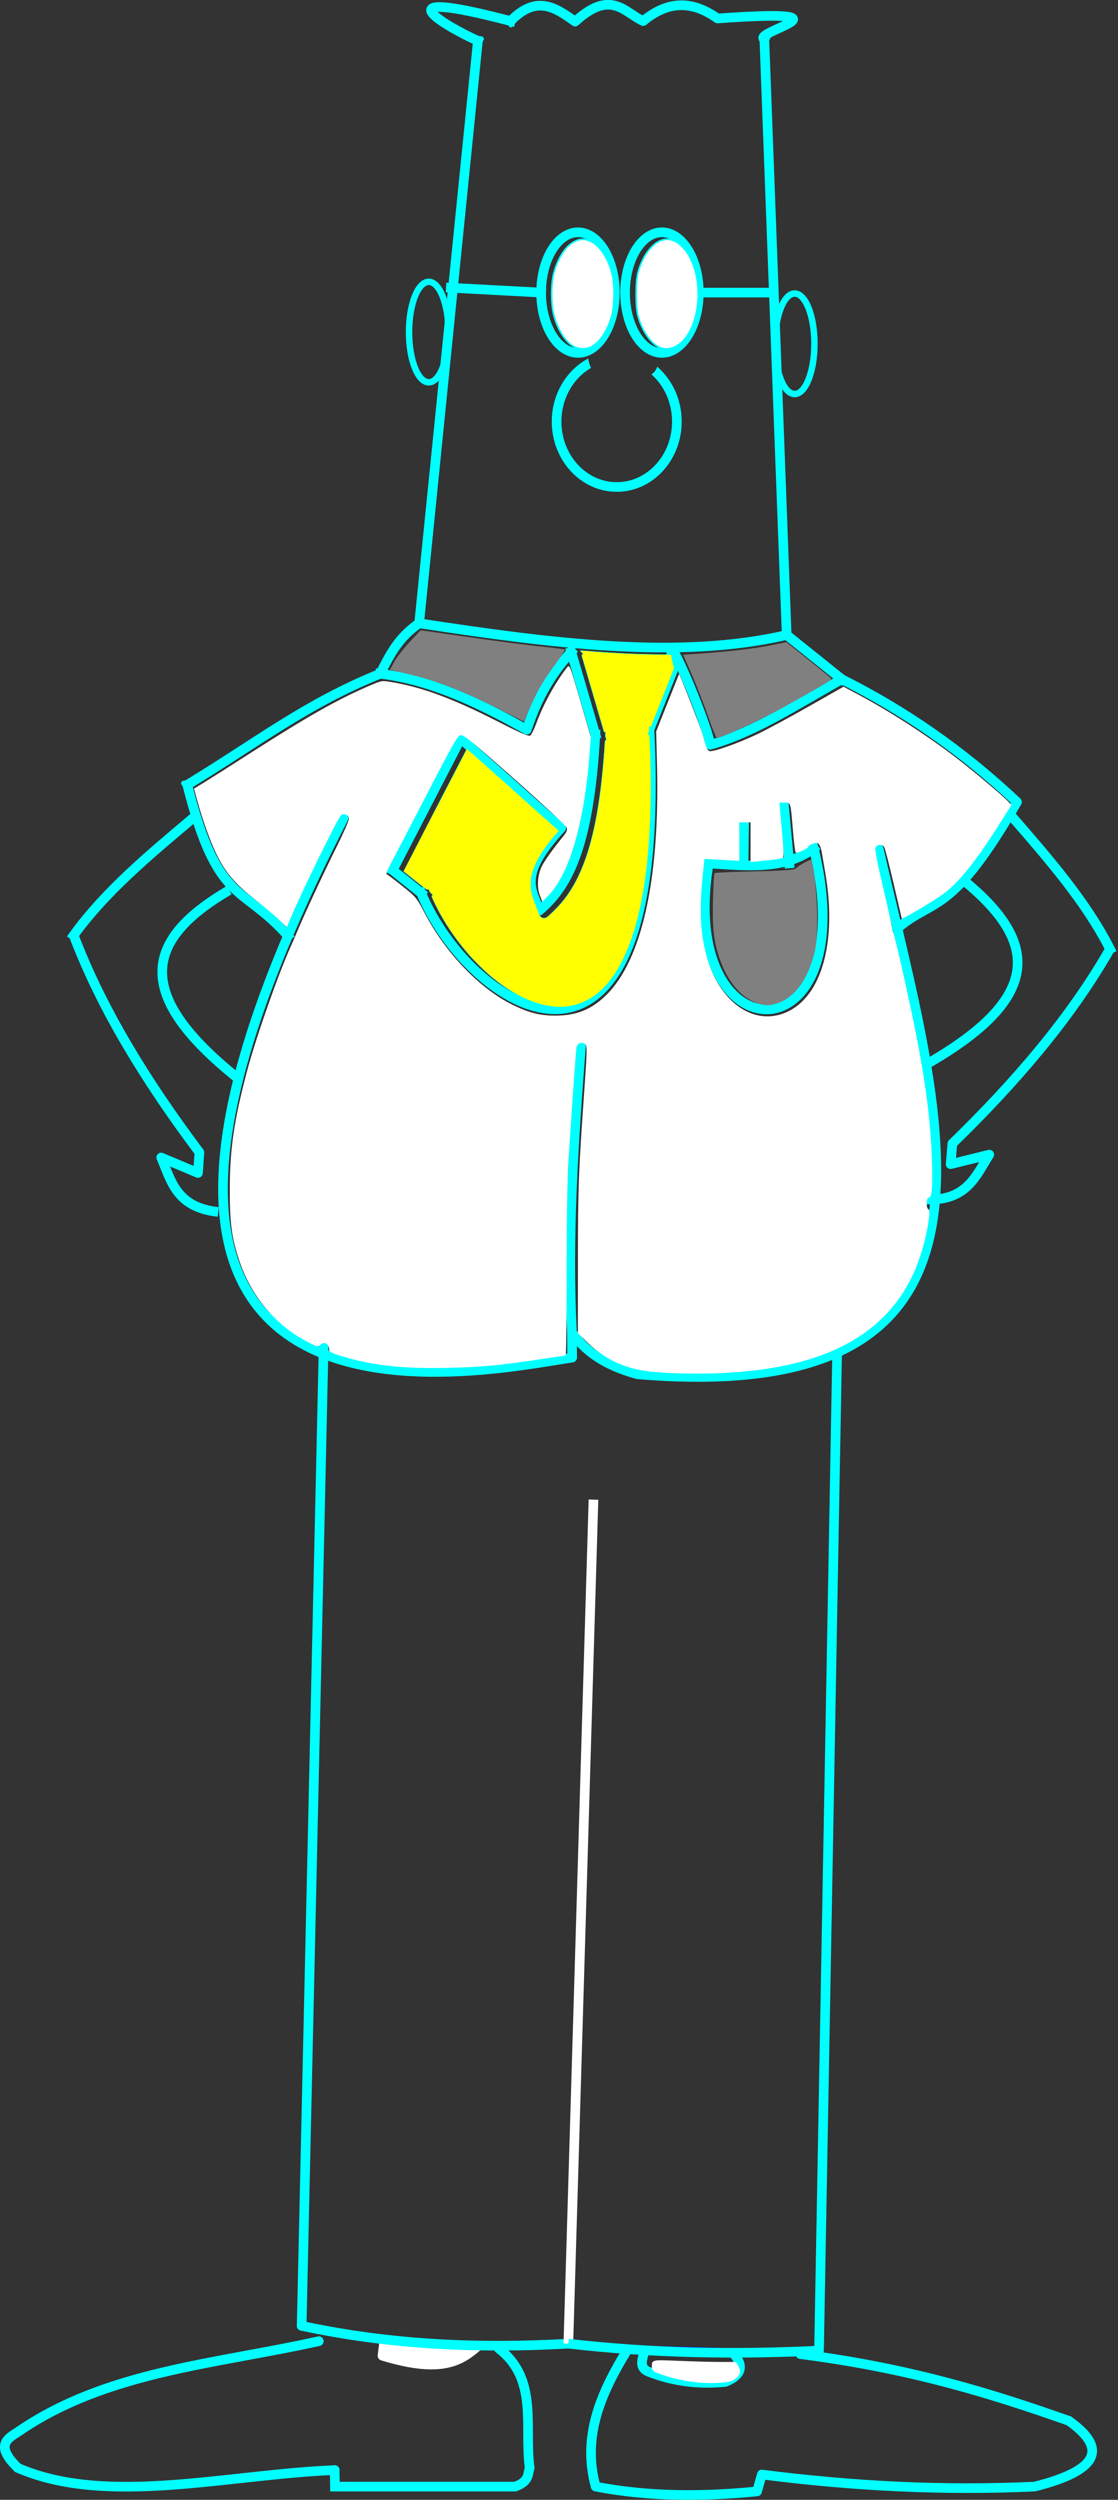 <?xml version="1.0" encoding="UTF-8" standalone="no"?>
<!-- Created with Inkscape (http://www.inkscape.org/) -->

<svg
   width="48.993mm"
   height="109.462mm"
   viewBox="0 0 48.993 109.462"
   version="1.1"
   id="svg1"
   inkscape:version="1.3.2 (091e20e, 2023-11-25, custom)"
   sodipodi:docname="milliberto.svg"
   xmlns:inkscape="http://www.inkscape.org/namespaces/inkscape"
   xmlns:sodipodi="http://sodipodi.sourceforge.net/DTD/sodipodi-0.dtd"
   xmlns="http://www.w3.org/2000/svg"
   xmlns:svg="http://www.w3.org/2000/svg">
  <rect x="0" y="0" width="48.993" height="109.462" fill="#333333" stroke="none"/>
  <sodipodi:namedview
     id="namedview1"
     pagecolor="#000000"
     bordercolor="#000000"
     borderopacity="0.247"
     inkscape:showpageshadow="2"
     inkscape:pageopacity="0.0"
     inkscape:pagecheckerboard="0"
     inkscape:deskcolor="#000000"
     inkscape:document-units="mm"
     inkscape:zoom="1.072587"
     inkscape:cx="-8.3909279"
     inkscape:cy="27.96976"
     inkscape:window-width="2400"
     inkscape:window-height="1494"
     inkscape:window-x="-11"
     inkscape:window-y="-11"
     inkscape:window-maximized="1"
     inkscape:current-layer="layer1" />
  <defs
     id="defs1">
    <clipPath
       clipPathUnits="userSpaceOnUse"
       id="clipPath47">
      <path
         id="path48"
         style="fill:#ff0000;fill-opacity:1;fill-rule:nonzero;stroke:none"
         d="M 88.299,61.197 V 84.402 H 109.781 V 61.197 h -4.791 c 1.819,1.907 0.548,4.656 -2.865,4.436 -0.193,0.173 -0.394,0.317 -0.604,0.426 -0.566,5.173 -5.999,4.789 -5.807,-0.797 6.28e-4,-0.018 0.001,-0.036 0.002,-0.055 -0.659,-0.564 -1.189,-1.507 -1.4,-2.863 -0.269,-0.091 -0.54,-0.177 -0.812,-0.258 C 92.73,61.857 92.098,61.549 91.596,61.197 Z m 6.268,1.234 c 0.043,0.028 0.087,0.055 0.137,0.078 0.07,0.033 -0.071,-0.046 -0.137,-0.078 z" />
    </clipPath>
  </defs>
  <g
     inkscape:label="Layer 1"
     inkscape:groupmode="layer"
     id="layer1"
     transform="translate(-110.331,-30.427)">
    <path
       style="fill:none;stroke:#00ffff;stroke-width:0.422;stroke-linecap:round"
       d="m 111.112,138.491 c 3.882,1.69 9.156,0.288 13.886,0.097"
       id="path1"
       sodipodi:nodetypes="cc" />
    <path
       style="fill:none;stroke:#00ffff;stroke-width:0.422;stroke-linecap:round"
       d="m 111.112,138.491 c -0.988,-0.958 -0.495,-1.265 0,-1.571 3.852,-2.666 8.665,-2.968 13.19,-3.978"
       id="path2"
       sodipodi:nodetypes="ccc" />
    <path
       style="fill:none;stroke:#00ffff;stroke-width:0.422;stroke-linecap:round"
       d="m 124.998,138.588 0.011,0.723 h 7.894 c 0.633,-0.229 0.545,-0.534 0.638,-0.82 -0.242,-1.808 0.396,-3.887 -1.355,-5.228"
       id="path3"
       sodipodi:nodetypes="ccccc" />
    <path
       style="fill:#ffffff;stroke:#ffffff;stroke-width:0.422;stroke-linecap:butt;stroke-linejoin:round"
       d="m 127.18,132.865 -0.087,0.715 c 2.623,0.802 3.455,0.21 4.203,-0.447"
       id="path6"
       sodipodi:nodetypes="ccc" />
    <path
       style="fill:none;stroke:#00ffff;stroke-width:0.422;stroke-linecap:round"
       d="m 123.55,132.271 c 3.979,0.853 7.859,0.998 11.687,0.78"
       id="path5"
       sodipodi:nodetypes="cc" />
    <path
       style="fill:#0000ff;stroke:#ffffff;stroke-width:0.422;stroke-linecap:butt;stroke-linejoin:round"
       d="m 136.338,96.093 -1.101,36.958"
       id="path8" />
    <path
       style="fill:none;stroke:#00ffff;stroke-width:0.422;stroke-linecap:butt;stroke-linejoin:round"
       d="m 137.804,133.352 c -1.134,1.854 -1.978,3.764 -1.369,5.958"
       id="path9"
       sodipodi:nodetypes="cc" />
    <path
       style="fill:none;stroke:#00ffff;stroke-width:0.422;stroke-linecap:butt;stroke-linejoin:round"
       d="m 138.754,134.282 c 1.05,0.412 2.171,0.568 3.371,0.443 0.822,-0.34 0.751,-0.786 0.322,-1.276"
       id="path10"
       sodipodi:nodetypes="ccc" />
    <path
       style="fill:none;stroke:#00ffff;stroke-width:0.422;stroke-linecap:butt;stroke-linejoin:round"
       d="m 138.754,134.282 c -0.46,-0.185 -0.254,-0.585 -0.174,-0.943"
       id="path11"
       sodipodi:nodetypes="cc" />
    <path
       style="fill:none;stroke:#00ffff;stroke-width:0.422;stroke-linecap:round;stroke-linejoin:round"
       d="m 136.435,139.31 c 2.333,0.451 4.695,0.445 7.072,0.211 l 0.209,-0.74 c 3.984,0.511 7.968,0.715 11.953,0.529 2.983,-0.751 3.105,-1.744 1.498,-2.881"
       id="path12"
       sodipodi:nodetypes="ccccc" />
    <path
       style="fill:none;stroke:#00ffff;stroke-width:0.422;stroke-linecap:round;stroke-linejoin:round"
       d="m 145.407,133.509 c 4.877,0.628 8.407,1.742 11.759,2.92"
       id="path13"
       sodipodi:nodetypes="cc" />
    <path
       style="fill:#0000ff;stroke:#00ffff;stroke-width:0.422;stroke-linecap:butt;stroke-linejoin:round"
       d="m 135.237,133.051 c 3.574,0.413 7.268,0.49 11.056,0.301"
       id="path7"
       sodipodi:nodetypes="cc" />
    <path
       style="fill:none;stroke:#00ffff;stroke-width:0.422;stroke-linecap:round;stroke-linejoin:round"
       d="m 124.513,89.392 -0.963,42.879"
       id="path14" />
    <path
       style="fill:none;stroke:#00ffff;stroke-width:0.422;stroke-linecap:round;stroke-linejoin:round"
       d="m 146.222,133.356 0.793,-43.686"
       id="path15" />
    <path
       style="fill:none;stroke:#00ffff;stroke-width:0.422;stroke-linecap:round;stroke-linejoin:round"
       d="m 135.788,76.252 c -0.318,4.177 -0.609,8.353 -0.391,12.53 0.745,1.031 1.763,1.515 2.87,1.822 17.66,1.483 13.241,-11.329 10.57,-23.009"
       id="path16"
       sodipodi:nodetypes="cccc" />
    <path
       style="fill:none;stroke:#00ffff;stroke-width:0.422;stroke-linecap:round;stroke-linejoin:round"
       d="m 135.397,88.781 0.007,1.093 c -4.004,0.588 -24.909,5.259 -10.02,-23.615"
       id="path18"
       sodipodi:nodetypes="ccc" />
    <path
       style="fill:none;stroke:#00ffff;stroke-width:0.422;stroke-linecap:butt;stroke-linejoin:round"
       d="m 119.892,83.496 c -1.843,-0.2 -2.054,-1.361 -2.497,-2.384 l 1.611,0.677 0.064,-0.902 c -2.326,-3.1 -4.275,-6.253 -5.509,-9.504"
       id="path19"
       sodipodi:nodetypes="ccccc" />
    <path
       style="fill:none;stroke:#00ffff;stroke-width:0.422;stroke-linecap:butt;stroke-linejoin:round"
       d="m 120.779,77.663 c -4.635,-3.692 -4.13,-6.081 -0.407,-8.257"
       id="path20"
       sodipodi:nodetypes="cc" />
    <path
       style="fill:none;stroke:#00ffff;stroke-width:0.422;stroke-linecap:square;stroke-linejoin:round"
       d="m 113.56,71.382 c 1.366,-1.894 3.272,-3.488 5.172,-5.086"
       id="path21"
       sodipodi:nodetypes="cc" />
    <g
       id="g28"
       transform="matrix(0.261,0.041,-0.041,0.261,118.832,22.336)">
      <path
         style="fill:none;stroke:#00ffff;stroke-width:1.594;stroke-linecap:butt;stroke-linejoin:round"
         d="m 155.325,207.839 c 6.965,-0.757 7.763,-5.142 9.439,-9.011 l -6.088,2.557 -0.244,-3.409 c 8.79,-11.717 16.156,-23.632 20.822,-35.921"
         id="path19-4"
         sodipodi:nodetypes="ccccc" />
      <path
         style="fill:none;stroke:#00ffff;stroke-width:1.594;stroke-linecap:butt;stroke-linejoin:round"
         d="m 151.972,185.796 c 17.516,-13.956 15.608,-22.984 1.537,-31.209"
         id="path20-1"
         sodipodi:nodetypes="cc" />
      <path
         style="fill:none;stroke:#00ffff;stroke-width:1.594;stroke-linecap:square;stroke-linejoin:round"
         d="M 179.255,162.055 C 174.09,154.898 166.887,148.873 159.708,142.834"
         id="path21-1"
         sodipodi:nodetypes="cc" />
    </g>
    <path
       style="fill:none;stroke:#00ffff;stroke-width:0.422;stroke-linecap:square;stroke-linejoin:round"
       d="m 122.948,71.408 c -2.02,-2.287 -3.078,-1.335 -4.41,-6.615"
       id="path22"
       sodipodi:nodetypes="cc" />
    <path
       style="fill:none;stroke:#00ffff;stroke-width:0.422;stroke-linecap:square;stroke-linejoin:round"
       d="m 118.539,64.793 c 2.996,-1.812 5.214,-3.565 8.452,-4.864 0.405,-0.782 0.774,-1.575 1.709,-2.21"
       id="path23"
       sodipodi:nodetypes="ccc" />
    <path
       style="fill:none;stroke:#00ffff;stroke-width:0.422;stroke-linecap:square;stroke-linejoin:round"
       d="m 126.99,59.929 c 2.233,0.269 4.342,1.278 6.424,2.449 0.379,-1.135 0.905,-2.271 1.948,-3.406"
       id="path24"
       sodipodi:nodetypes="ccc" />
    <path
       style="fill:none;stroke:#00ffff;stroke-width:0.422;stroke-linecap:square;stroke-linejoin:round"
       d="m 127.537,68.529 2.984,-5.764 4.403,3.918 c -1.991,2.15 -1.225,2.743 -0.963,3.622 1.144,-0.985 2.173,-2.534 2.46,-7.717"
       id="path4"
       sodipodi:nodetypes="ccccc" />
    <path
       style="fill:none;stroke:#00ffff;stroke-width:0.422;stroke-linecap:square;stroke-linejoin:round"
       d="m 128.79,69.531 c 2.194,5.308 10.892,10.615 10.001,-7.165"
       id="path17"
       sodipodi:nodetypes="cc" />
    <path
       style="fill:none;stroke:#00ffff;stroke-width:0.422;stroke-linecap:square;stroke-linejoin:round"
       d="m 127.537,68.529 1.253,1.002"
       id="path25" />
    <path
       style="fill:none;stroke:#00ffff;stroke-width:0.422;stroke-linecap:square;stroke-linejoin:round"
       d="m 136.422,62.589 -1.059,-3.617"
       id="path26" />
    <path
       style="fill:none;stroke:#00ffff;stroke-width:0.422;stroke-linecap:square;stroke-linejoin:round"
       d="m 138.791,62.367 1.093,-2.745"
       id="path27" />
    <path
       style="fill:none;stroke:#00ffff;stroke-width:0.422;stroke-linecap:square;stroke-linejoin:round"
       d="m 139.884,59.622 c -0.704,-2.629 1.451,2.516 1.572,3.417 1.966,-0.554 3.854,-1.807 5.764,-2.87 2.706,1.352 5.275,3.113 7.677,5.376 -2.884,5.021 -3.67,4.185 -5.239,5.533"
       id="path28"
       sodipodi:nodetypes="ccccc" />
    <path
       style="fill:none;stroke:#00ffff;stroke-width:0.422;stroke-linecap:square;stroke-linejoin:round"
       d="m 141.388,68.233 c -1.447,8.595 6.871,8.671 4.602,-0.66"
       id="path29"
       sodipodi:nodetypes="cc" />
    <path
       style="fill:none;stroke:#00ffff;stroke-width:0.422;stroke-linecap:square;stroke-linejoin:round"
       d="m 141.388,68.233 c 1.663,0.112 3.351,0.288 4.602,-0.66"
       id="path30"
       sodipodi:nodetypes="cc" />
    <path
       style="fill:none;stroke:#00ffff;stroke-width:0.422;stroke-linecap:square;stroke-linejoin:round"
       d="m 142.914,68.233 0.023,-1.594"
       id="path31" />
    <path
       style="fill:none;stroke:#00ffff;stroke-width:0.422;stroke-linecap:square;stroke-linejoin:round"
       d="m 144.691,65.75 0.228,2.483"
       id="path32" />
    <path
       style="fill:none;stroke:#00ffff;stroke-width:0.422;stroke-linecap:square;stroke-linejoin:round"
       d="m 147.22,60.168 c -0.554,-0.445 -0.985,-0.791 -2.415,-1.936 -4.717,1.094 -10.375,0.363 -16.106,-0.513"
       id="path33"
       sodipodi:nodetypes="ccc" />
    <ellipse
       style="fill:none;stroke:#00ffff;stroke-width:1.594;stroke-linecap:square;stroke-linejoin:round"
       id="path34"
       cx="99.04"
       cy="72.799"
       rx="9.945"
       ry="10.806"
       clip-path="url(#clipPath47)"
       transform="matrix(0.265,0,0,0.265,111.112,29.596)" />
    <ellipse
       style="fill:none;stroke:#00ffff;stroke-width:0.422;stroke-linecap:square;stroke-linejoin:round"
       id="path49"
       cx="135.66"
       cy="43.239"
       rx="1.615"
       ry="2.64" />
    <ellipse
       style="fill:none;stroke:#00ffff;stroke-width:0.282;stroke-linecap:square;stroke-linejoin:round"
       id="path49-49"
       cx="129.121"
       cy="44.968"
       rx="0.865"
       ry="2.2" />
    <ellipse
       style="fill:none;stroke:#00ffff;stroke-width:0.282;stroke-linecap:square;stroke-linejoin:round"
       id="path49-49-2"
       cx="145.156"
       cy="45.48"
       rx="0.865"
       ry="2.2" />
    <ellipse
       style="fill:none;stroke:#00ffff;stroke-width:0.422;stroke-linecap:square;stroke-linejoin:round"
       id="path49-4"
       cx="139.338"
       cy="43.239"
       rx="1.615"
       ry="2.64" />
    <path
       style="fill:none;stroke:#00ffff;stroke-width:0.422;stroke-linecap:square;stroke-linejoin:round"
       d="m 140.953,43.239 h 2.987"
       id="path50" />
    <path
       style="fill:none;stroke:#00ffff;stroke-width:0.422;stroke-linecap:square;stroke-linejoin:round"
       d="m 134.045,43.239 -3.957,-0.211"
       id="path51" />
    <path
       style="fill:none;stroke:#00ffff;stroke-width:0.422;stroke-linecap:square;stroke-linejoin:round"
       d="m 128.699,57.719 2.574,-25.503"
       id="path52" />
    <path
       style="fill:none;stroke:#00ffff;stroke-width:0.422;stroke-linecap:square;stroke-linejoin:round"
       d="M 144.805,58.232 143.826,32.148"
       id="path53" />
    <path
       style="fill:none;stroke:#00ffff;stroke-width:0.422;stroke-linecap:square;stroke-linejoin:round"
       d="m 132.708,31.35 c 1.139,-1.177 1.982,-0.58 2.825,0.023 1.573,-1.432 2.149,-0.407 2.984,-0.023 1.187,-0.983 2.252,-0.827 3.258,-0.114 6.392,-0.457 1.468,0.594 2.05,0.911"
       id="path54"
       sodipodi:nodetypes="ccccc" />
    <path
       style="fill:none;stroke:#00ffff;stroke-width:0.422;stroke-linecap:square;stroke-linejoin:round"
       d="m 131.273,32.216 c -1.337,-0.595 -4.517,-2.428 1.435,-0.866"
       id="path55"
       sodipodi:nodetypes="cc" />
    <path
       style="fill:#ffffff;stroke:#ffffff;stroke-width:0.263;stroke-linecap:square;stroke-linejoin:round"
       d="m 531.833,508.37 c -1.889,-0.183 -3.859,-0.595 -5.656,-1.181 -1.75,-0.571 -1.907,-0.683 -1.904,-1.356 0.005,-0.984 -0.13,-0.961 4.545,-0.772 2.349,0.095 5.365,0.174 6.703,0.174 l 2.433,7e-5 0.327,0.536 c 0.611,1.002 0.338,1.683 -0.934,2.325 -0.645,0.326 -3.509,0.468 -5.515,0.274 z"
       id="path35"
       transform="scale(0.265)" />
    <path
       style="fill:#ffffff;stroke:#00ffff;stroke-width:0.263;stroke-linecap:square;stroke-linejoin:round"
       d="m 525.255,172.155 c -1.421,-0.751 -2.765,-2.769 -3.409,-5.117 -0.416,-1.516 -0.409,-5.733 0.013,-7.252 0.449,-1.618 1.176,-3.014 2.094,-4.018 1.863,-2.038 4.022,-1.859 5.797,0.481 2.906,3.831 2.704,11.474 -0.392,14.832 -1.219,1.323 -2.832,1.745 -4.102,1.073 z"
       id="path36"
       transform="scale(0.265)" />
    <path
       style="fill:#ffffff;stroke:#00ffff;stroke-width:0.263;stroke-linecap:square;stroke-linejoin:round"
       d="m 511.416,172.189 c -1.461,-0.711 -2.811,-2.748 -3.484,-5.259 -0.484,-1.807 -0.487,-5.201 -0.006,-7.004 0.632,-2.369 1.86,-4.31 3.221,-5.09 1.075,-0.616 1.893,-0.632 3.047,-0.057 1.463,0.729 2.871,2.993 3.433,5.517 0.392,1.763 0.351,4.96 -0.084,6.596 -0.676,2.537 -2.053,4.614 -3.515,5.301 -0.763,0.359 -1.869,0.356 -2.612,-0.005 z"
       id="path37"
       transform="scale(0.265)" />
    <path
       style="fill:#ffff00;stroke:#00ffff;stroke-width:0.066;stroke-linecap:square;stroke-linejoin:round"
       d="m 508.277,281.192 c -3.526,-0.234 -7.313,-2.064 -11.159,-5.393 -0.744,-0.644 -2.415,-2.305 -3.097,-3.079 -1.916,-2.173 -3.602,-4.564 -4.947,-7.013 -0.381,-0.695 -1.046,-2.035 -1.245,-2.513 l -0.108,-0.26 0.084,-0.118 c 0.046,-0.065 0.083,-0.133 0.082,-0.152 -10e-4,-0.019 -0.101,-0.112 -0.221,-0.207 -0.173,-0.137 -0.243,-0.229 -0.335,-0.446 -0.101,-0.237 -0.128,-0.27 -0.202,-0.247 -0.047,0.015 -0.123,0.036 -0.169,0.047 -0.064,0.015 -0.543,-0.347 -1.978,-1.493 -1.042,-0.832 -1.899,-1.517 -1.905,-1.521 -0.01,-0.007 10.442,-20.211 10.47,-20.239 0.008,-0.008 14.768,13.103 15.224,13.524 0.008,0.007 -0.147,0.195 -0.344,0.418 -1.972,2.235 -3.314,4.337 -3.914,6.132 -0.293,0.876 -0.368,1.344 -0.37,2.287 -10e-4,1.199 0.135,1.792 0.803,3.486 0.227,0.576 0.461,1.197 0.521,1.381 0.168,0.521 0.412,0.736 0.835,0.736 0.38,0 0.532,-0.111 1.626,-1.188 0.923,-0.909 1.561,-1.653 2.245,-2.617 2.735,-3.858 4.482,-9.439 5.504,-17.579 0.249,-1.981 0.56,-5.364 0.66,-7.169 0.039,-0.71 0.054,-0.782 0.168,-0.825 0.122,-0.046 0.121,-0.045 0.013,-0.396 -0.07,-0.227 -0.083,-0.349 -0.066,-0.622 l 0.021,-0.34 h -0.116 c -0.094,0 -0.124,-0.025 -0.159,-0.134 -0.024,-0.074 -0.851,-2.897 -1.839,-6.273 -0.988,-3.377 -1.805,-6.17 -1.816,-6.207 -0.011,-0.037 0.029,-0.126 0.089,-0.197 l 0.109,-0.13 -0.242,-0.256 c -0.239,-0.254 -0.241,-0.256 -0.129,-0.269 0.062,-0.007 0.572,0.025 1.133,0.072 4.196,0.348 7.83,0.527 11.51,0.567 l 2.331,0.025 0.07,0.437 c 0.038,0.24 0.144,0.74 0.234,1.111 0.09,0.371 0.165,0.704 0.165,0.74 0,0.036 -0.858,2.221 -1.906,4.855 l -1.906,4.79 -0.144,0.013 -0.144,0.013 0.014,0.311 c 0.012,0.26 -0.003,0.354 -0.093,0.574 -0.059,0.145 -0.107,0.285 -0.107,0.313 0,0.027 0.056,0.073 0.124,0.101 0.068,0.028 0.124,0.081 0.124,0.118 3.2e-4,0.037 0.027,0.698 0.06,1.468 0.227,5.366 0.182,11.109 -0.124,15.719 -0.738,11.114 -3.048,19.18 -6.781,23.671 -2.325,2.797 -5.365,4.194 -8.655,3.976 z"
       id="path38"
       transform="scale(0.265)" />
    <path
       style="fill:#ffffff;stroke-width:0.372;stroke-linecap:square;stroke-linejoin:round"
       d="m 108.873,226.762 c -4.842,-0.309 -8.441,-1.798 -11.562,-4.786 l -1.748,-1.673 0.009,-12.199 c 0.009,-12.091 0.094,-14.326 1.069,-28.125 0.447,-6.333 0.463,-7.106 0.144,-7.424 -0.468,-0.468 -1.305,-0.199 -1.446,0.466 -0.102,0.482 -0.706,9.014 -1.348,19.039 -0.178,2.786 -0.29,9.845 -0.289,18.239 0.001,7.531 -0.074,13.694 -0.168,13.694 -0.094,0 -1.878,0.259 -3.966,0.575 -6.902,1.045 -9.798,1.32 -15.333,1.453 -7.59,0.182 -12.611,-0.367 -17.772,-1.944 -1.735,-0.53 -2.039,-0.698 -2.039,-1.123 0,-0.966 -0.836,-1.355 -1.495,-0.696 -0.329,0.329 -0.535,0.274 -2.182,-0.583 -5.201,-2.706 -9.261,-7.573 -11.19,-13.415 -1.256,-3.802 -1.566,-6.176 -1.554,-11.887 0.013,-6.535 0.703,-11.253 2.813,-19.229 1.505,-5.691 5.174,-16.14 7.379,-21.014 0.31,-0.685 0.757,-1.717 0.994,-2.294 0.994,-2.42 4.507,-9.965 6.43,-13.808 1.138,-2.274 2.069,-4.391 2.069,-4.704 0,-0.602 -0.594,-0.949 -1.216,-0.711 -0.44,0.169 -6.667,12.874 -8.667,17.683 l -0.377,0.908 -1.338,-1.266 c -0.736,-0.696 -2.604,-2.271 -4.151,-3.498 -3.148,-2.498 -4.679,-4.319 -6.14,-7.306 -1.021,-2.088 -2.275,-5.574 -3.139,-8.726 l -0.575,-2.099 1.672,-1.018 c 0.919,-0.56 4.451,-2.8 7.848,-4.978 9.436,-6.05 14.437,-8.861 19.812,-11.138 1.737,-0.736 1.759,-0.738 3.465,-0.445 5.031,0.866 10.066,2.738 17.35,6.45 3.849,1.962 5.17,2.534 5.445,2.361 0.2,-0.126 0.668,-1.064 1.04,-2.085 1.111,-3.046 3.157,-6.76 5.049,-9.164 0.423,-0.538 0.436,-0.506 2.18,5.477 l 1.754,6.018 -0.19,2.564 c -0.867,11.693 -3.326,20.109 -6.937,23.742 l -0.894,0.9 -0.411,-1.076 c -0.52,-1.362 -0.373,-3.374 0.353,-4.819 0.464,-0.925 1.922,-2.95 3.634,-5.048 0.441,-0.541 0.571,-0.902 0.461,-1.282 -0.085,-0.295 -3.867,-3.815 -8.534,-7.945 -6.959,-6.158 -8.482,-7.403 -8.978,-7.342 -0.532,0.066 -1.149,1.142 -5.724,9.98 -2.82,5.448 -5.499,10.584 -5.953,11.413 -0.468,0.856 -0.718,1.543 -0.578,1.59 0.136,0.045 1.297,0.922 2.581,1.947 2.258,1.804 2.377,1.946 3.631,4.354 3.488,6.693 9.18,12.628 14.681,15.307 2.691,1.311 4.455,1.749 7.042,1.749 3.409,0 5.934,-1.019 8.336,-3.364 5.912,-5.772 8.886,-19.093 8.433,-37.775 l -0.141,-5.827 1.893,-4.744 1.893,-4.744 0.338,0.782 c 0.651,1.506 3.267,8.248 3.514,9.056 0.137,0.449 0.362,1.255 0.501,1.792 0.152,0.591 0.419,1.03 0.677,1.112 0.58,0.184 4.699,-1.275 7.942,-2.814 1.467,-0.696 5.268,-2.742 8.445,-4.546 l 5.777,-3.28 2.51,1.338 c 5.132,2.735 11.091,6.576 15.944,10.275 2.797,2.132 7.837,6.365 8.771,7.367 l 0.529,0.568 -1.928,3.068 c -3.821,6.081 -6.728,9.706 -9.32,11.617 -1.577,1.163 -6.812,4.263 -6.874,4.07 -0.026,-0.082 -0.644,-2.719 -1.372,-5.86 -0.728,-3.141 -1.427,-5.842 -1.554,-6.002 -0.395,-0.5 -1.314,-0.353 -1.459,0.233 -0.071,0.288 0.507,3.199 1.284,6.468 0.778,3.269 1.43,6.206 1.449,6.526 0.019,0.32 0.111,0.688 0.204,0.816 0.093,0.128 0.75,2.803 1.461,5.944 3.372,14.896 4.665,23.124 4.966,31.585 0.163,4.596 0.017,6.408 -0.518,6.408 -0.425,0 -0.471,1.781 -0.05,1.921 0.4,0.133 -0.091,3.398 -0.981,6.514 -3.155,11.047 -11.46,17.564 -25.176,19.755 -5.507,0.88 -11.798,1.113 -18.506,0.685 z m 21.227,-59.526 c 5.828,-2.615 8.344,-11.735 6.366,-23.075 -0.268,-1.538 -0.522,-3.007 -0.563,-3.263 -0.143,-0.884 -0.413,-1.483 -0.722,-1.602 -0.342,-0.131 -1.504,0.337 -1.507,0.606 -0.003,0.29 -1.912,1.161 -2.093,0.956 -0.094,-0.107 -0.297,-1.715 -0.45,-3.573 -0.397,-4.81 -0.353,-4.662 -1.391,-4.662 h -0.866 l 0.411,4.478 c 0.311,3.388 0.344,4.519 0.138,4.646 -0.27,0.167 -1.037,0.279 -3.849,0.564 l -1.457,0.147 v -3.286 -3.286 h -0.932 -0.932 v 3.181 3.181 l -2.879,-0.16 -2.879,-0.16 -0.162,1.466 c -0.715,6.472 -0.59,10.454 0.449,14.369 2.075,7.814 7.856,11.926 13.321,9.474 z"
       id="path39"
       transform="matrix(0.265,0,0,0.265,110.331,30.427)" />
    <path
       style="fill:#808080;stroke-width:0.525;stroke-linecap:square;stroke-linejoin:round"
       d="m 124.572,165.506 c -2.95,-1.34 -5.279,-4.916 -6.269,-9.624 -0.362,-1.724 -0.481,-3.765 -0.405,-6.947 0.059,-2.478 0.182,-4.576 0.273,-4.663 0.091,-0.087 3.102,-0.214 6.692,-0.283 4.196,-0.08 6.61,-0.253 6.757,-0.483 0.207,-0.321 2.133,-1.438 2.481,-1.438 0.407,0 1.044,5.988 1.035,9.724 -0.008,3.164 -0.166,4.799 -0.606,6.249 -1.228,4.051 -3.048,6.534 -5.554,7.579 -1.597,0.666 -2.753,0.636 -4.405,-0.114 z"
       id="path40"
       transform="matrix(0.265,0,0,0.265,110.331,30.427)" />
    <path
       style="fill:#808080;stroke-width:0.525;stroke-linecap:square;stroke-linejoin:round"
       d="m 82.389,117.09 c -5.72,-2.869 -10.067,-4.558 -14.356,-5.578 l -3.559,-0.846 0.726,-1.321 c 0.399,-0.727 1.542,-2.194 2.539,-3.261 l 1.813,-1.94 7.911,1.132 c 4.351,0.623 9.691,1.317 11.867,1.542 2.176,0.226 4.011,0.456 4.079,0.512 0.068,0.056 -0.612,1.109 -1.511,2.34 -2.174,2.978 -2.968,4.333 -4.204,7.176 l -1.036,2.384 z"
       id="path41"
       transform="matrix(0.265,0,0,0.265,110.331,30.427)" />
    <path
       style="fill:#808080;stroke-width:0.525;stroke-linecap:square;stroke-linejoin:round"
       d="m 117.106,118.395 c -0.677,-1.96 -1.884,-5.057 -2.683,-6.884 l -1.452,-3.321 3.177,-0.221 c 4.581,-0.319 8.758,-0.818 11.503,-1.373 l 2.393,-0.484 3.376,2.702 c 1.857,1.486 3.573,2.881 3.813,3.1 0.472,0.43 0.825,0.2 -7.387,4.801 -3.445,1.93 -10.585,5.251 -11.276,5.245 -0.128,-10e-4 -0.786,-1.605 -1.463,-3.565 z"
       id="path42"
       transform="matrix(0.265,0,0,0.265,110.331,30.427)" />
  </g>
</svg>
